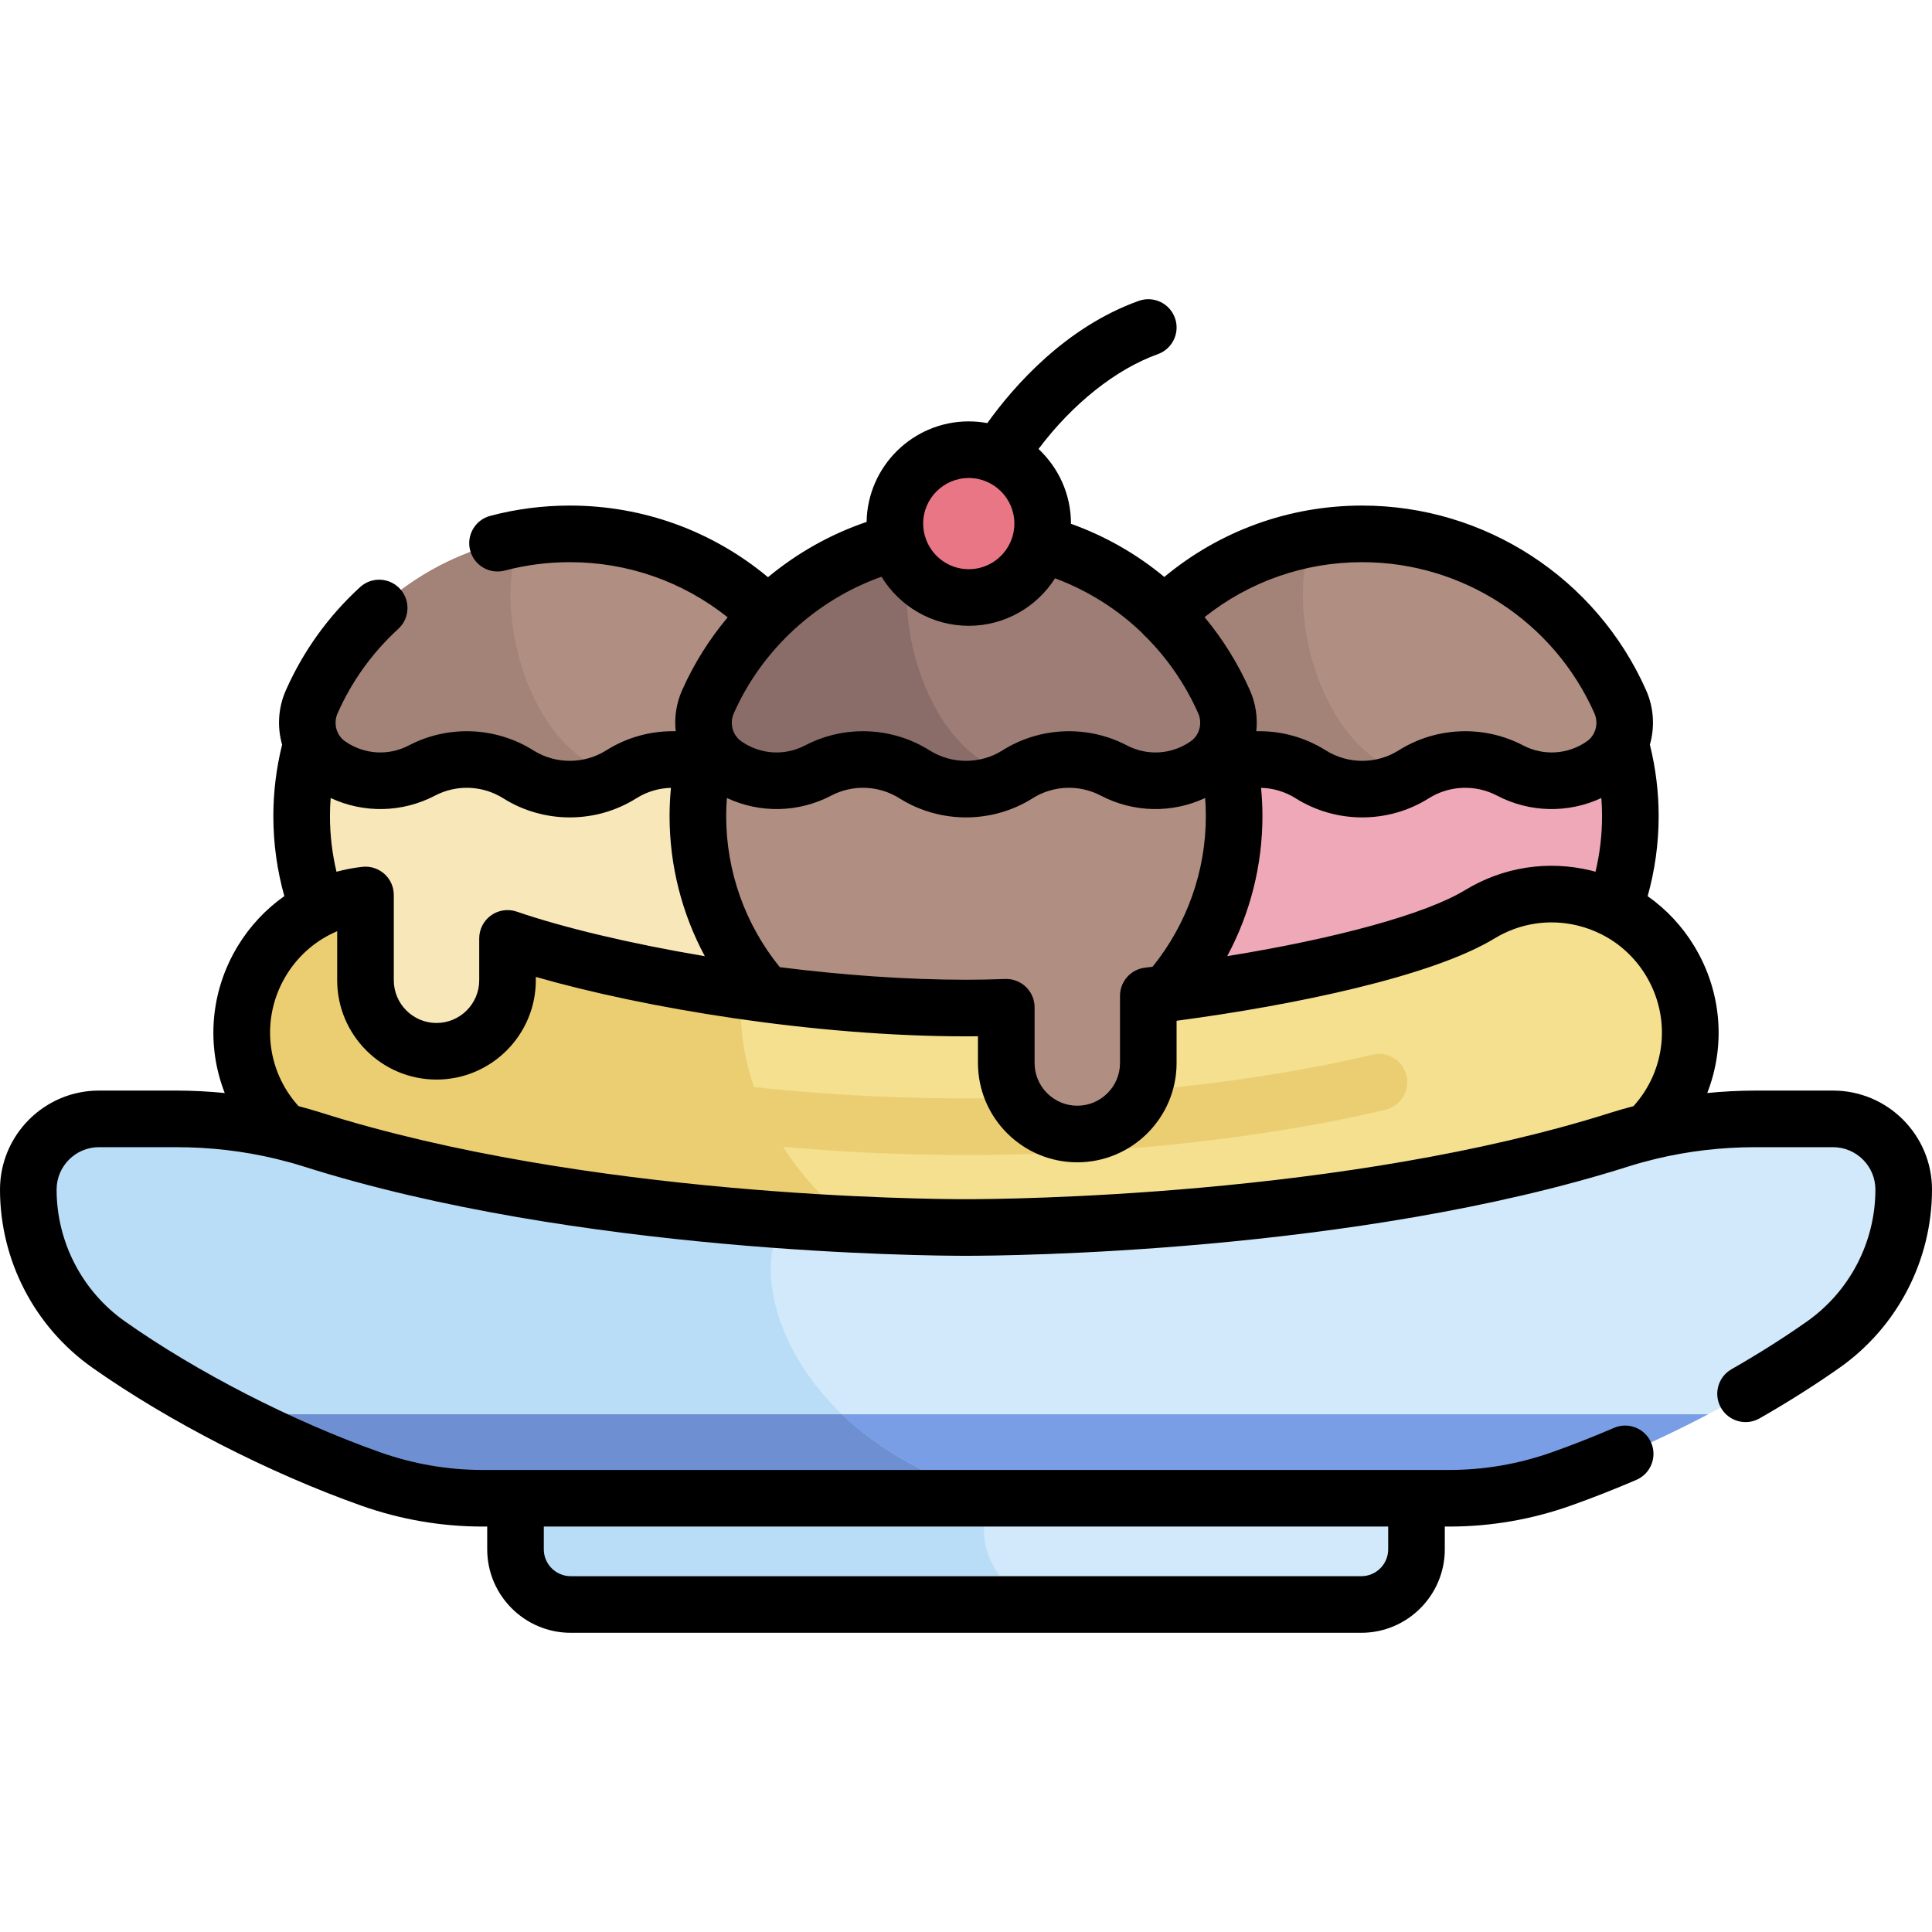 <?xml version="1.0" encoding="iso-8859-1"?>
<!-- Generator: Adobe Illustrator 19.0.0, SVG Export Plug-In . SVG Version: 6.00 Build 0)  -->
<svg version="1.1" id="Capa_1" xmlns="http://www.w3.org/2000/svg" xmlns:xlink="http://www.w3.org/1999/xlink" x="0px" y="0px"
	 viewBox="0 0 511.999 511.999" style="enable-background:new 0 0 511.999 511.999;" xml:space="preserve">
<path style="fill:#D1E9FA;" d="M360.758,425.206H151.242c-8.079,0-14.628-6.549-14.628-14.628v-13.524h238.772v13.524
	C375.386,418.657,368.837,425.206,360.758,425.206z"/>
<path style="fill:#BADDF7;" d="M265.103,397.054H136.614v13.524c0,8.079,6.549,14.628,14.628,14.628h121.546
	C260.59,417.346,257.026,402.249,265.103,397.054z"/>
<circle style="fill:#EFA8B8;" cx="361" cy="216.27" r="71.06"/>
<path style="fill:#B18E82;" d="M361,141.48c-30.515,0-56.75,18.279-68.379,44.482c-2.636,5.94-0.788,12.912,4.536,16.638l0,0
	c7.282,5.098,16.8,5.71,24.675,1.586l0,0c8.081-4.231,17.803-3.842,25.521,1.021l0,0c8.339,5.255,18.955,5.255,27.294,0l0,0
	c7.717-4.863,17.44-5.252,25.521-1.021l0,0c7.875,4.124,17.393,3.512,24.675-1.586l0,0c5.324-3.727,7.172-10.698,4.536-16.638
	C417.75,159.759,391.515,141.48,361,141.48z"/>
<circle style="fill:#F8E8B9;" cx="151" cy="216.27" r="71.06"/>
<path style="fill:#B18E82;" d="M151,141.48c-30.515,0-56.75,18.279-68.379,44.482c-2.636,5.94-0.788,12.912,4.536,16.638l0,0
	c7.283,5.098,16.8,5.71,24.675,1.586l0,0c8.081-4.231,17.803-3.842,25.521,1.021l0,0c8.339,5.255,18.955,5.255,27.294,0l0,0
	c7.717-4.863,17.44-5.252,25.521-1.021l0,0c7.875,4.124,17.393,3.512,24.675-1.586l0,0c5.324-3.727,7.172-10.698,4.536-16.638
	C207.75,159.759,181.515,141.48,151,141.48z"/>
<g>
	<path style="fill:#A38277;" d="M137.353,205.207c8.27,5.211,18.777,5.247,27.084,0.122c-24.225-4.511-34.637-44.588-26.352-62.726
		c-24.868,4.331-45.514,20.939-55.465,43.358c-2.636,5.94-0.788,12.912,4.536,16.638c7.283,5.098,16.8,5.71,24.675,1.586l0,0
		C119.913,199.955,129.635,200.344,137.353,205.207L137.353,205.207z"/>
	<path style="fill:#A38277;" d="M347.353,205.207c8.27,5.211,18.777,5.247,27.084,0.122c-24.225-4.511-34.638-44.588-26.352-62.726
		c-24.868,4.331-45.514,20.939-55.465,43.358c-2.636,5.94-0.788,12.912,4.536,16.638c7.283,5.098,16.8,5.71,24.675,1.586l0,0
		C329.913,199.955,339.635,200.344,347.353,205.207L347.353,205.207z"/>
</g>
<circle style="fill:#B18E82;" cx="256" cy="216.27" r="71.06"/>
<path style="fill:#F4E08F;" d="M256,340.496c-24.722,0-57.299-3.055-87.143-8.173c-38.966-6.682-68.283-15.885-87.136-27.356
	c-17.306-10.528-22.8-33.092-12.273-50.398c10.529-17.306,33.093-22.8,50.398-12.271C138.343,253.55,203.199,267.14,256,267.14
	c43.174,0,113.535-11.081,136.155-24.842c17.302-10.529,39.868-5.035,50.398,12.271c10.528,17.306,5.033,39.87-12.273,50.398
	c-18.853,11.47-48.17,20.674-87.136,27.356C313.299,337.441,280.721,340.496,256,340.496z"/>
<g>
	<path style="fill:#EBCE72;" d="M196.893,262.582c-34.454-4.943-65.223-13.091-77.047-20.284
		c-17.304-10.529-39.868-5.035-50.398,12.271c-10.528,17.306-5.033,39.87,12.273,50.398c18.853,11.47,48.17,20.673,87.136,27.356
		c29.844,5.118,62.421,8.173,87.143,8.173c1.386,0,2.804-0.013,4.238-0.032C208.429,326.967,193.23,283.455,196.893,262.582z"/>
	<path style="fill:#EBCE72;" d="M256,306.081c-57.623,0-99.697-9.196-111.221-12.015c-4.023-0.984-6.487-5.043-5.503-9.067
		s5.043-6.487,9.067-5.503c11.11,2.718,51.711,11.585,107.656,11.585s96.546-8.867,107.656-11.585
		c4.022-0.985,8.083,1.479,9.067,5.503c0.984,4.023-1.479,8.083-5.503,9.067C355.697,296.885,313.623,306.081,256,306.081z"/>
</g>
<path style="fill:#D1E9FA;" d="M413.793,391.928c24.31-8.615,50.008-21.936,69.387-35.59c13.368-9.418,21.319-24.74,21.319-41.092
	l0,0c0-10.346-8.387-18.732-18.732-18.732h-20.461c-12.192,0-24.34,1.755-35.96,5.443C370.546,320.618,293.175,325.3,256,325.3
	s-114.546-4.682-173.346-23.344c-11.621-3.688-23.768-5.443-35.96-5.443H26.232c-10.346,0-18.732,8.387-18.732,18.732l0,0
	c0,16.352,7.952,31.674,21.319,41.092c19.379,13.654,45.078,26.975,69.387,35.59c9.541,3.381,19.58,5.126,29.702,5.126H384.09
	C394.213,397.054,404.252,395.309,413.793,391.928z"/>
<path style="fill:#799EE5;" d="M59.331,374.799c12.578,6.603,25.92,12.538,38.876,17.129c9.541,3.381,19.58,5.126,29.702,5.126
	h256.182c10.123,0,20.161-1.745,29.702-5.126c12.956-4.591,26.298-10.526,38.876-17.129H59.331z"/>
<path style="fill:#9D7D75;" d="M256,141.48c-30.515,0-56.75,18.279-68.379,44.482c-2.636,5.94-0.788,12.912,4.536,16.638l0,0
	c7.282,5.098,16.8,5.71,24.675,1.586l0,0c8.081-4.231,17.803-3.842,25.521,1.021l0,0c8.339,5.255,18.955,5.255,27.294,0l0,0
	c7.717-4.863,17.44-5.252,25.521-1.021l0,0c7.875,4.124,17.393,3.512,24.675-1.586l0,0c5.324-3.727,7.172-10.698,4.536-16.638
	C312.75,159.759,286.515,141.48,256,141.48z"/>
<path style="fill:#8A6C68;" d="M242.353,205.207c8.27,5.211,18.777,5.247,27.084,0.122c-24.225-4.511-34.638-44.588-26.352-62.726
	c-24.868,4.331-45.514,20.939-55.465,43.358c-2.636,5.94-0.788,12.911,4.536,16.638c7.283,5.098,16.8,5.71,24.675,1.586l0,0
	C224.913,199.955,234.635,200.344,242.353,205.207L242.353,205.207z"/>
<circle style="fill:#E87684;" cx="256.73" cy="138.76" r="19.585"/>
<path style="fill:#B18E82;" d="M285.49,300.522L285.49,300.522c-10.394,0-18.82-8.426-18.82-18.819v-42.302h37.639v42.302
	C304.31,292.097,295.884,300.522,285.49,300.522z"/>
<path style="fill:#F8E8B9;" d="M115.68,278.597L115.68,278.597c-10.394,0-18.82-8.426-18.82-18.819v-33.565h37.639v33.565
	C134.499,270.171,126.074,278.597,115.68,278.597z"/>
<path style="fill:#BADDF7;" d="M208.096,323.43c-38.381-2.752-86.074-8.979-125.443-21.474c-11.621-3.688-23.768-5.443-35.96-5.443
	h-20.46c-10.346,0-18.733,8.387-18.733,18.732l0,0c0,16.352,7.951,31.674,21.319,41.092c19.38,13.654,45.078,26.975,69.387,35.59
	c9.541,3.381,19.58,5.126,29.702,5.126h137.194C210.24,383.101,196.479,338.103,208.096,323.43z"/>
<path style="fill:#6E8FD1;" d="M98.207,391.928c9.541,3.381,19.58,5.126,29.702,5.126h137.194
	c-18.435-4.689-32.223-12.884-41.973-22.255H59.331C71.909,381.401,85.251,387.336,98.207,391.928z"/>
<path d="M485.768,289.013h-20.461c-4.338,0-8.628,0.23-12.869,0.646c4.888-12.488,3.903-26.853-3.478-38.988
	c-3.212-5.28-7.408-9.729-12.316-13.18c1.929-6.88,2.916-13.99,2.916-21.217c0-6.371-0.784-12.728-2.324-18.934
	c1.324-4.641,1.077-9.741-1-14.421C423.04,153.19,393.508,133.98,361,133.98c-19.352,0-37.715,6.68-52.447,18.917
	c-7.291-6.05-15.635-10.834-24.735-14.089c0-0.017,0.001-0.033,0.001-0.05c0-7.796-3.315-14.828-8.604-19.774
	c8.983-11.938,20.447-21.125,31.624-25.129c3.899-1.397,5.928-5.69,4.531-9.59c-1.397-3.9-5.692-5.927-9.59-4.531
	c-19.453,6.968-33.123,22.618-40.135,32.394c-1.594-0.293-3.234-0.455-4.912-0.455c-14.785,0-26.834,11.91-27.074,26.64
	c-9.564,3.246-18.421,8.255-26.133,14.652c-14.745-12.28-33.138-18.985-52.527-18.985c-7.138,0-14.226,0.917-21.066,2.724
	c-4.005,1.058-6.394,5.162-5.335,9.167c1.058,4.005,5.162,6.395,9.167,5.335c5.591-1.477,11.39-2.226,17.234-2.226
	c15.369,0,29.977,5.152,41.841,14.617c-4.868,5.811-8.959,12.302-12.075,19.322c-1.558,3.51-2.085,7.256-1.695,10.868
	c-6.437-0.16-12.837,1.556-18.422,5.075c-5.86,3.693-13.436,3.694-19.298-0.001c-9.942-6.264-22.586-6.77-32.997-1.319
	c-5.415,2.834-11.89,2.419-16.896-1.085c-2.339-1.637-3.172-4.771-1.981-7.452c3.777-8.511,9.188-16.031,16.08-22.351
	c3.054-2.799,3.259-7.544,0.46-10.597c-2.8-3.054-7.544-3.259-10.597-0.46c-8.423,7.723-15.035,16.915-19.654,27.322
	c-2.077,4.68-2.325,9.781-1,14.422c-1.541,6.208-2.325,12.564-2.325,18.933c0,7.225,0.986,14.331,2.913,21.209
	c-4.888,3.441-9.089,7.891-12.313,13.189c-7.381,12.134-8.366,26.499-3.478,38.987c-4.242-0.416-8.532-0.646-12.87-0.646h-20.46
	C11.768,289.013,0,300.781,0,315.245c0,18.761,9.159,36.415,24.5,47.224c20.2,14.231,46.817,27.887,71.202,36.528
	c10.404,3.688,21.24,5.557,32.207,5.557h1.205v6.024c0,12.202,9.927,22.128,22.128,22.128h209.516
	c12.201,0,22.128-9.927,22.128-22.128v-6.024h1.205c10.967,0,21.803-1.87,32.207-5.557c5.656-2.004,11.494-4.297,17.35-6.814
	c3.806-1.635,5.565-6.046,3.93-9.852c-1.635-3.805-6.046-5.567-9.852-3.93c-5.559,2.388-11.089,4.56-16.439,6.457
	c-8.792,3.116-17.942,4.696-27.197,4.696H127.909c-9.255,0-18.405-1.58-27.197-4.696c-23.167-8.21-48.429-21.164-67.573-34.652
	C21.781,342.204,15,329.135,15,315.245c0-6.193,5.039-11.232,11.232-11.232h20.461c9.08,0,17.929,1.043,26.411,3.08
	c0.045,0.013,0.09,0.022,0.135,0.034c2.411,0.582,4.798,1.232,7.145,1.977C152.95,332.135,245.667,332.8,256,332.8
	c10.333,0,103.05-0.665,175.615-23.696c2.357-0.748,4.753-1.4,7.173-1.984c0.033-0.009,0.066-0.016,0.1-0.025
	c8.484-2.038,17.336-3.082,26.418-3.082h20.461c6.193,0,11.232,5.039,11.232,11.232c0,13.889-6.781,26.959-18.139,34.961
	c-6.066,4.274-12.794,8.531-19.996,12.655c-3.595,2.058-4.84,6.641-2.782,10.235c2.06,3.595,6.639,4.84,10.235,2.782
	c7.607-4.355,14.734-8.867,21.182-13.41c15.341-10.809,24.5-28.462,24.5-47.224C512,300.781,500.232,289.013,485.768,289.013z
	 M144.114,404.554h223.771v6.024c0,3.931-3.197,7.128-7.128,7.128H151.242c-3.931,0-7.128-3.198-7.128-7.128V404.554z
	 M424.56,216.274c0,5.007-0.59,9.941-1.733,14.747c-0.386-0.105-0.769-0.217-1.159-0.312c-11.465-2.792-23.332-0.952-33.412,5.182
	c-10.421,6.34-34.058,12.807-63.031,17.497c6.083-11.332,9.335-24.06,9.335-37.114c0-2.501-0.128-4.999-0.367-7.487
	c3.211,0.081,6.374,1.008,9.162,2.766c5.36,3.377,11.503,5.066,17.646,5.066c6.144-0.001,12.286-1.689,17.646-5.066
	c5.439-3.427,12.354-3.702,18.044-0.722c8.753,4.583,18.94,4.726,27.682,0.65C424.493,213.076,424.56,214.674,424.56,216.274z
	 M361,148.98c26.583,0,50.733,15.711,61.524,40.024c1.189,2.682,0.356,5.816-1.981,7.453c-5.007,3.504-11.48,3.92-16.895,1.086
	c-10.411-5.453-23.057-4.946-33,1.32c-5.859,3.694-13.436,3.693-19.297,0c-5.584-3.519-11.984-5.235-18.421-5.075
	c0.389-3.612-0.138-7.358-1.696-10.868c-3.141-7.078-7.196-13.577-12.012-19.37C331.076,154.115,345.658,148.98,361,148.98z
	 M256.733,126.674c6.664,0,12.086,5.421,12.086,12.085c0,1.141-0.17,2.241-0.466,3.288c-0.006,0.023-0.016,0.044-0.022,0.067
	c-0.01,0.037-0.015,0.074-0.024,0.112c-1.494,4.979-6.114,8.619-11.573,8.619c-5.537,0-10.205-3.748-11.629-8.837
	c-0.008-0.035-0.012-0.07-0.021-0.105c-0.012-0.047-0.029-0.09-0.042-0.136c-0.248-0.964-0.394-1.967-0.394-3.007
	C244.648,132.095,250.069,126.674,256.733,126.674z M194.477,189.004c7.495-16.886,21.865-30.037,39.13-36.163
	c4.762,7.791,13.347,13.003,23.127,13.003c9.605,0,18.051-5.029,22.862-12.588c8.689,3.24,16.522,8.177,23.083,14.502
	c0.151,0.186,0.311,0.367,0.483,0.542c0.169,0.171,0.345,0.33,0.526,0.482c5.721,5.758,10.44,12.568,13.837,20.223
	c1.189,2.681,0.356,5.814-1.981,7.451c-5.009,3.505-11.483,3.921-16.896,1.086c-10.413-5.453-23.057-4.946-32.998,1.32
	c-5.86,3.693-13.437,3.694-19.299-0.001c-9.942-6.265-22.587-6.771-32.998-1.319c-5.414,2.835-11.887,2.419-16.895-1.086
	C194.12,194.819,193.286,191.685,194.477,189.004z M192.629,211.48c8.743,4.077,18.93,3.934,27.683-0.65
	c5.691-2.98,12.607-2.704,18.043,0.722c5.359,3.377,11.503,5.066,17.645,5.066c6.143,0,12.286-1.688,17.647-5.066
	c5.435-3.427,12.349-3.703,18.042-0.722c8.753,4.583,18.94,4.726,27.683,0.65c0.122,1.595,0.189,3.194,0.189,4.794
	c0,14.569-5,28.639-14.129,39.927c-0.67,0.083-1.338,0.167-2.011,0.247c-3.771,0.451-6.609,3.65-6.609,7.447v17.807
	c0,6.242-5.078,11.32-11.319,11.32s-11.319-5.078-11.319-11.32v-14.765c0-2.036-0.828-3.984-2.293-5.398
	c-1.466-1.414-3.461-2.18-5.477-2.097c-3.645,0.131-7.144,0.198-10.401,0.198c-16.012,0-33.001-1.277-49.342-3.328
	c-9.186-11.307-14.218-25.417-14.218-40.038C192.44,214.674,192.507,213.076,192.629,211.48z M87.629,211.481
	c8.742,4.075,18.929,3.933,27.683-0.65c5.69-2.979,12.604-2.704,18.043,0.722c5.359,3.377,11.503,5.066,17.645,5.066
	s12.286-1.688,17.645-5.066c2.788-1.757,5.952-2.686,9.163-2.766c-0.239,2.489-0.367,4.987-0.367,7.488
	c0,13.061,3.253,25.79,9.339,37.122c-19.956-3.353-37.727-7.642-49.841-11.808c-2.296-0.789-4.823-0.42-6.796,0.987
	c-1.973,1.408-3.144,3.682-3.144,6.105v11.098c0,6.242-5.078,11.319-11.319,11.319s-11.319-5.078-11.319-11.319v-22.607
	c0-2.13-0.905-4.159-2.49-5.581c-1.586-1.423-3.705-2.102-5.817-1.875c-2.351,0.255-4.646,0.702-6.88,1.304
	c-1.143-4.806-1.732-9.738-1.732-14.745C87.44,214.675,87.507,213.076,87.629,211.481z M432.884,293.144
	c-1.951,0.513-3.891,1.056-5.806,1.664C356.665,317.155,266.096,317.8,256,317.8s-100.665-0.645-171.078-22.993
	c-1.915-0.608-3.854-1.151-5.805-1.663c-8.636-9.543-10.042-23.53-3.262-34.676c2.851-4.686,6.856-8.372,11.571-10.788
	c0.096-0.044,0.191-0.086,0.284-0.133c0.543-0.271,1.089-0.537,1.649-0.774v13.005c0,14.513,11.807,26.319,26.319,26.319
	s26.319-11.807,26.319-26.319v-0.889c28.656,8.251,73.69,15.751,114.001,15.751c1.036,0,2.094-0.006,3.171-0.019v7.082
	c0,14.513,11.807,26.32,26.319,26.32s26.319-11.807,26.319-26.32V270.51c31.05-4.113,67.682-11.729,84.243-21.804
	c6.657-4.051,14.495-5.266,22.066-3.422c2.15,0.523,4.201,1.283,6.135,2.244c0.08,0.041,0.16,0.081,0.242,0.12
	c4.773,2.428,8.796,6.131,11.649,10.821C442.926,269.615,441.52,283.602,432.884,293.144z"/>
<g>
</g>
<g>
</g>
<g>
</g>
<g>
</g>
<g>
</g>
<g>
</g>
<g>
</g>
<g>
</g>
<g>
</g>
<g>
</g>
<g>
</g>
<g>
</g>
<g>
</g>
<g>
</g>
<g>
</g>
</svg>
